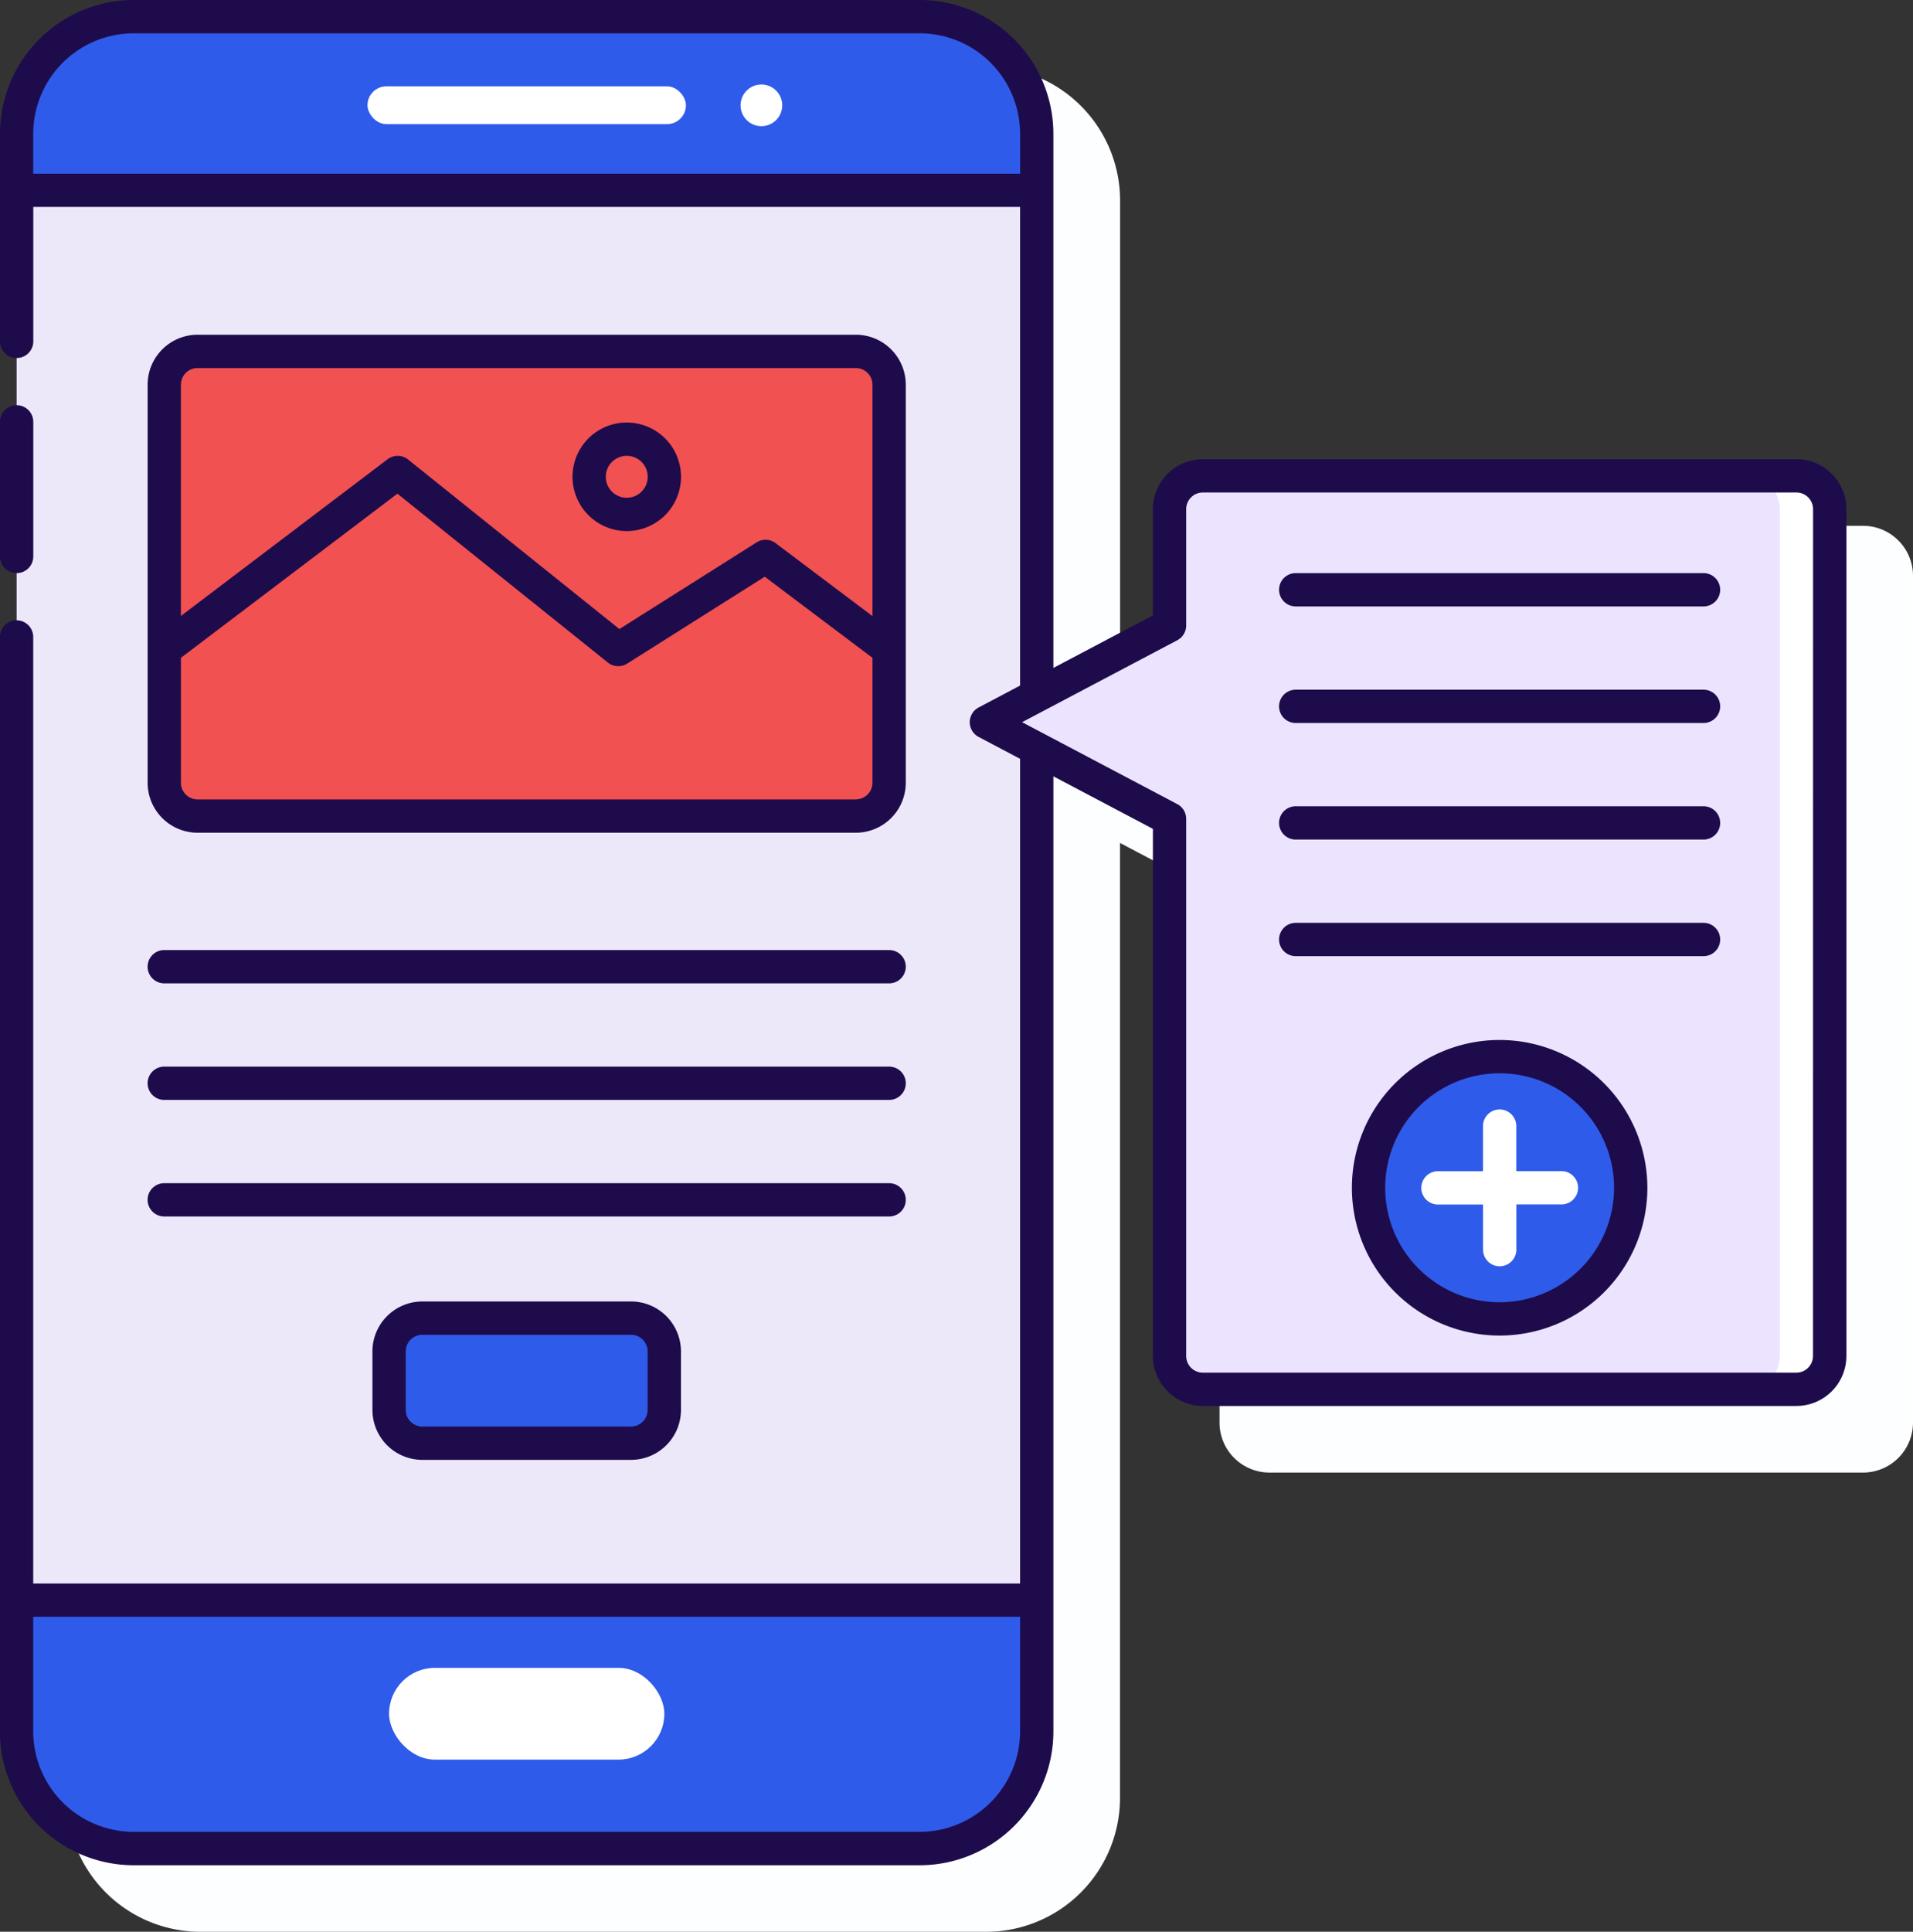 <svg xmlns="http://www.w3.org/2000/svg" width="101.062" height="102.02" viewBox="0 0 101.062 102.02">
  <rect x="0" y="0" width="101.062" height="102.02" fill="#333333" stroke="none"/>
  <g id="testing-services" transform="translate(-6.545 -6)">
    <g id="Group_3838" data-name="Group 3838" transform="translate(10.064 9.518)">
      <path id="Path_7747" data-name="Path 7747" d="M105.45,34.251H74.09a2.641,2.641,0,0,0-2.638,2.638V42.5L66.2,45.278V17.067A7.075,7.075,0,0,0,59.128,10H17.613a7.074,7.074,0,0,0-7.067,7.067v84.369a7.074,7.074,0,0,0,7.067,7.067H59.128a7.075,7.075,0,0,0,7.068-7.067V51l5.257,2.773V81.613a2.641,2.641,0,0,0,2.638,2.638h31.36a2.642,2.642,0,0,0,2.638-2.638V36.889A2.642,2.642,0,0,0,105.45,34.251Z" transform="translate(-10.546 -10)" fill="#fcfeff"/>
    </g>
    <g id="Group_3846" data-name="Group 3846" transform="translate(6.545 6)">
      <g id="Group_3841" data-name="Group 3841" transform="translate(0.88 0.879)">
        <rect id="Rectangle_973" data-name="Rectangle 973" width="53.89" height="96.743" rx="7.035" fill="#2f5bea"/>
        <g id="Group_3839" data-name="Group 3839" transform="translate(0 9.172)">
          <rect id="Rectangle_974" data-name="Rectangle 974" width="74.455" height="53.89" transform="translate(53.89) rotate(90)" fill="#ede8f9"/>
        </g>
        <g id="Group_3840" data-name="Group 3840" transform="translate(7.798 17.678)">
          <rect id="Rectangle_975" data-name="Rectangle 975" width="38.294" height="24.537" rx="2" fill="#f15151"/>
          <rect id="Rectangle_976" data-name="Rectangle 976" width="14.542" height="6.606" rx="2" transform="translate(11.876 51.056)" fill="#2f5bea"/>
        </g>
        <rect id="Rectangle_977" data-name="Rectangle 977" width="16.823" height="1.996" rx="0.998" transform="translate(18.534 3.681)" fill="#fff"/>
        <path id="Path_7748" data-name="Path 7748" d="M52.136,11.075a1.1,1.1,0,1,0,1.095,1.1A1.1,1.1,0,0,0,52.136,11.075Z" transform="translate(-12.787 -7.491)" fill="#fff"/>
        <rect id="Rectangle_978" data-name="Rectangle 978" width="14.542" height="4.847" rx="2.424" transform="translate(19.674 87.203)" fill="#fff"/>
      </g>
      <g id="Group_3845" data-name="Group 3845">
        <g id="Group_3842" data-name="Group 3842" transform="translate(52.112 25.13)">
          <path id="Path_7749" data-name="Path 7749" d="M75.472,36.333v6.145L65.8,47.583l9.674,5.105V81.056a1.758,1.758,0,0,0,1.759,1.759H108.59a1.758,1.758,0,0,0,1.759-1.759V36.333a1.758,1.758,0,0,0-1.759-1.759H77.231A1.758,1.758,0,0,0,75.472,36.333Z" transform="translate(-65.798 -34.574)" fill="#ece4ff"/>
        </g>
        <g id="Group_3843" data-name="Group 3843" transform="translate(92.266 25.13)">
          <path id="Path_7750" data-name="Path 7750" d="M114.092,34.574h-2.638a1.758,1.758,0,0,1,1.759,1.759V81.056a1.759,1.759,0,0,1-1.759,1.759h2.638a1.759,1.759,0,0,0,1.759-1.759V36.333A1.758,1.758,0,0,0,114.092,34.574Z" transform="translate(-111.454 -34.574)" fill="#fff"/>
        </g>
        <circle id="Ellipse_85" data-name="Ellipse 85" cx="6.926" cy="6.926" r="6.926" transform="translate(72.299 55.803)" fill="#2f5bea"/>
        <path id="Path_7751" data-name="Path 7751" d="M99.321,75.877H96.938V73.5a.879.879,0,0,0-1.759,0v2.382H92.8a.879.879,0,1,0,0,1.759h2.382v2.382a.879.879,0,0,0,1.759,0V77.636h2.383a.879.879,0,0,0,0-1.759Z" transform="translate(-16.834 -14.028)" fill="#fff"/>
        <g id="Group_3844" data-name="Group 3844">
          <path id="Path_7752" data-name="Path 7752" d="M18.051,52.4H52.827a2.642,2.642,0,0,0,2.638-2.638V28.739A2.641,2.641,0,0,0,52.827,26.1H18.051a2.641,2.641,0,0,0-2.638,2.638V49.758A2.641,2.641,0,0,0,18.051,52.4Zm34.776-1.759H18.051a.88.88,0,0,1-.879-.879v-6.6l11.436-8.668,11.118,8.917a.88.88,0,0,0,1.019.058l7.269-4.59,5.692,4.285v6.6A.88.88,0,0,1,52.827,50.638ZM18.051,27.86H52.827a.88.88,0,0,1,.879.879V40.96l-5.119-3.854a.88.88,0,0,0-1-.041l-7.251,4.579L29.173,32.69a.881.881,0,0,0-1.082-.015l-10.92,8.277V28.739A.88.88,0,0,1,18.051,27.86Z" transform="translate(-7.614 -8.422)" fill="#1e0b4b"/>
          <path id="Path_7753" data-name="Path 7753" d="M43.8,37.105a2.866,2.866,0,1,0-2.866-2.866A2.869,2.869,0,0,0,43.8,37.105Zm0-3.974a1.107,1.107,0,1,1-1.107,1.107A1.107,1.107,0,0,1,43.8,33.132Z" transform="translate(-10.689 -9.058)" fill="#1e0b4b"/>
          <path id="Path_7754" data-name="Path 7754" d="M31.554,84.152a2.641,2.641,0,0,0-2.638,2.638v3.089a2.641,2.641,0,0,0,2.638,2.638H42.578a2.641,2.641,0,0,0,2.638-2.638V86.79a2.641,2.641,0,0,0-2.638-2.638Zm11.9,2.638v3.089a.88.88,0,0,1-.879.879H31.554a.88.88,0,0,1-.879-.879V86.79a.88.88,0,0,1,.879-.879H42.578A.88.88,0,0,1,43.457,86.79Z" transform="translate(-9.241 -15.419)" fill="#1e0b4b"/>
          <path id="Path_7755" data-name="Path 7755" d="M16.292,64.808H54.586a.879.879,0,1,0,0-1.759H16.292a.879.879,0,1,0,0,1.759Z" transform="translate(-7.614 -12.875)" fill="#1e0b4b"/>
          <path id="Path_7756" data-name="Path 7756" d="M16.292,71.808H54.586a.879.879,0,1,0,0-1.759H16.292a.879.879,0,1,0,0,1.759Z" transform="translate(-7.614 -13.719)" fill="#1e0b4b"/>
          <path id="Path_7757" data-name="Path 7757" d="M16.292,78.808H54.586a.879.879,0,0,0,0-1.759H16.292a.879.879,0,0,0,0,1.759Z" transform="translate(-7.614 -14.563)" fill="#1e0b4b"/>
          <path id="Path_7758" data-name="Path 7758" d="M7.424,39.2a.879.879,0,0,0,.879-.879V31.212a.879.879,0,1,0-1.759,0v7.106A.879.879,0,0,0,7.424,39.2Z" transform="translate(-6.545 -8.933)" fill="#1e0b4b"/>
          <path id="Path_7759" data-name="Path 7759" d="M101.449,30.251H70.089a2.642,2.642,0,0,0-2.638,2.638V38.5l-5.257,2.774V13.067A7.074,7.074,0,0,0,55.128,6H13.613a7.075,7.075,0,0,0-7.068,7.067V24.029a.879.879,0,1,0,1.759,0v-7.1H60.435V42.206l-2.189,1.156a.88.88,0,0,0,0,1.557l2.189,1.156V89.628H8.3V39.64a.879.879,0,0,0-1.759,0v57.8a7.075,7.075,0,0,0,7.068,7.067H55.128a7.074,7.074,0,0,0,7.067-7.067V47l5.257,2.773V77.613a2.642,2.642,0,0,0,2.638,2.638h31.36a2.642,2.642,0,0,0,2.638-2.638V32.889A2.642,2.642,0,0,0,101.449,30.251ZM8.3,15.173V13.067a5.314,5.314,0,0,1,5.309-5.308H55.128a5.313,5.313,0,0,1,5.308,5.308v2.106Zm46.824,87.57H13.613A5.314,5.314,0,0,1,8.3,97.436V91.386H60.435v6.049A5.313,5.313,0,0,1,55.128,102.743Zm47.2-25.13a.88.88,0,0,1-.879.879H70.089a.88.88,0,0,1-.879-.879V49.245a.881.881,0,0,0-.469-.778l-8.2-4.327,8.2-4.328a.88.88,0,0,0,.469-.777V32.889a.88.88,0,0,1,.879-.879h31.36a.88.88,0,0,1,.879.879Z" transform="translate(-6.545 -6)" fill="#1e0b4b"/>
          <path id="Path_7760" data-name="Path 7760" d="M95.556,68.449a7.805,7.805,0,1,0,7.805,7.805A7.814,7.814,0,0,0,95.556,68.449Zm0,13.852a6.046,6.046,0,1,1,6.046-6.046A6.053,6.053,0,0,1,95.556,82.3Z" transform="translate(-16.332 -13.526)" fill="#1e0b4b"/>
          <path id="Path_7761" data-name="Path 7761" d="M105.8,40.415H84.255a.879.879,0,0,0,0,1.759H105.8a.879.879,0,1,0,0-1.759Z" transform="translate(-15.804 -10.148)" fill="#1e0b4b"/>
          <path id="Path_7762" data-name="Path 7762" d="M105.8,47.415H84.255a.879.879,0,0,0,0,1.759H105.8a.879.879,0,1,0,0-1.759Z" transform="translate(-15.804 -10.991)" fill="#1e0b4b"/>
          <path id="Path_7763" data-name="Path 7763" d="M105.8,54.415H84.255a.879.879,0,0,0,0,1.759H105.8a.879.879,0,1,0,0-1.759Z" transform="translate(-15.804 -11.835)" fill="#1e0b4b"/>
          <path id="Path_7764" data-name="Path 7764" d="M105.8,61.416H84.255a.879.879,0,0,0,0,1.759H105.8a.879.879,0,1,0,0-1.759Z" transform="translate(-15.804 -12.679)" fill="#1e0b4b"/>
        </g>
      </g>
    </g>
  </g>
</svg>
